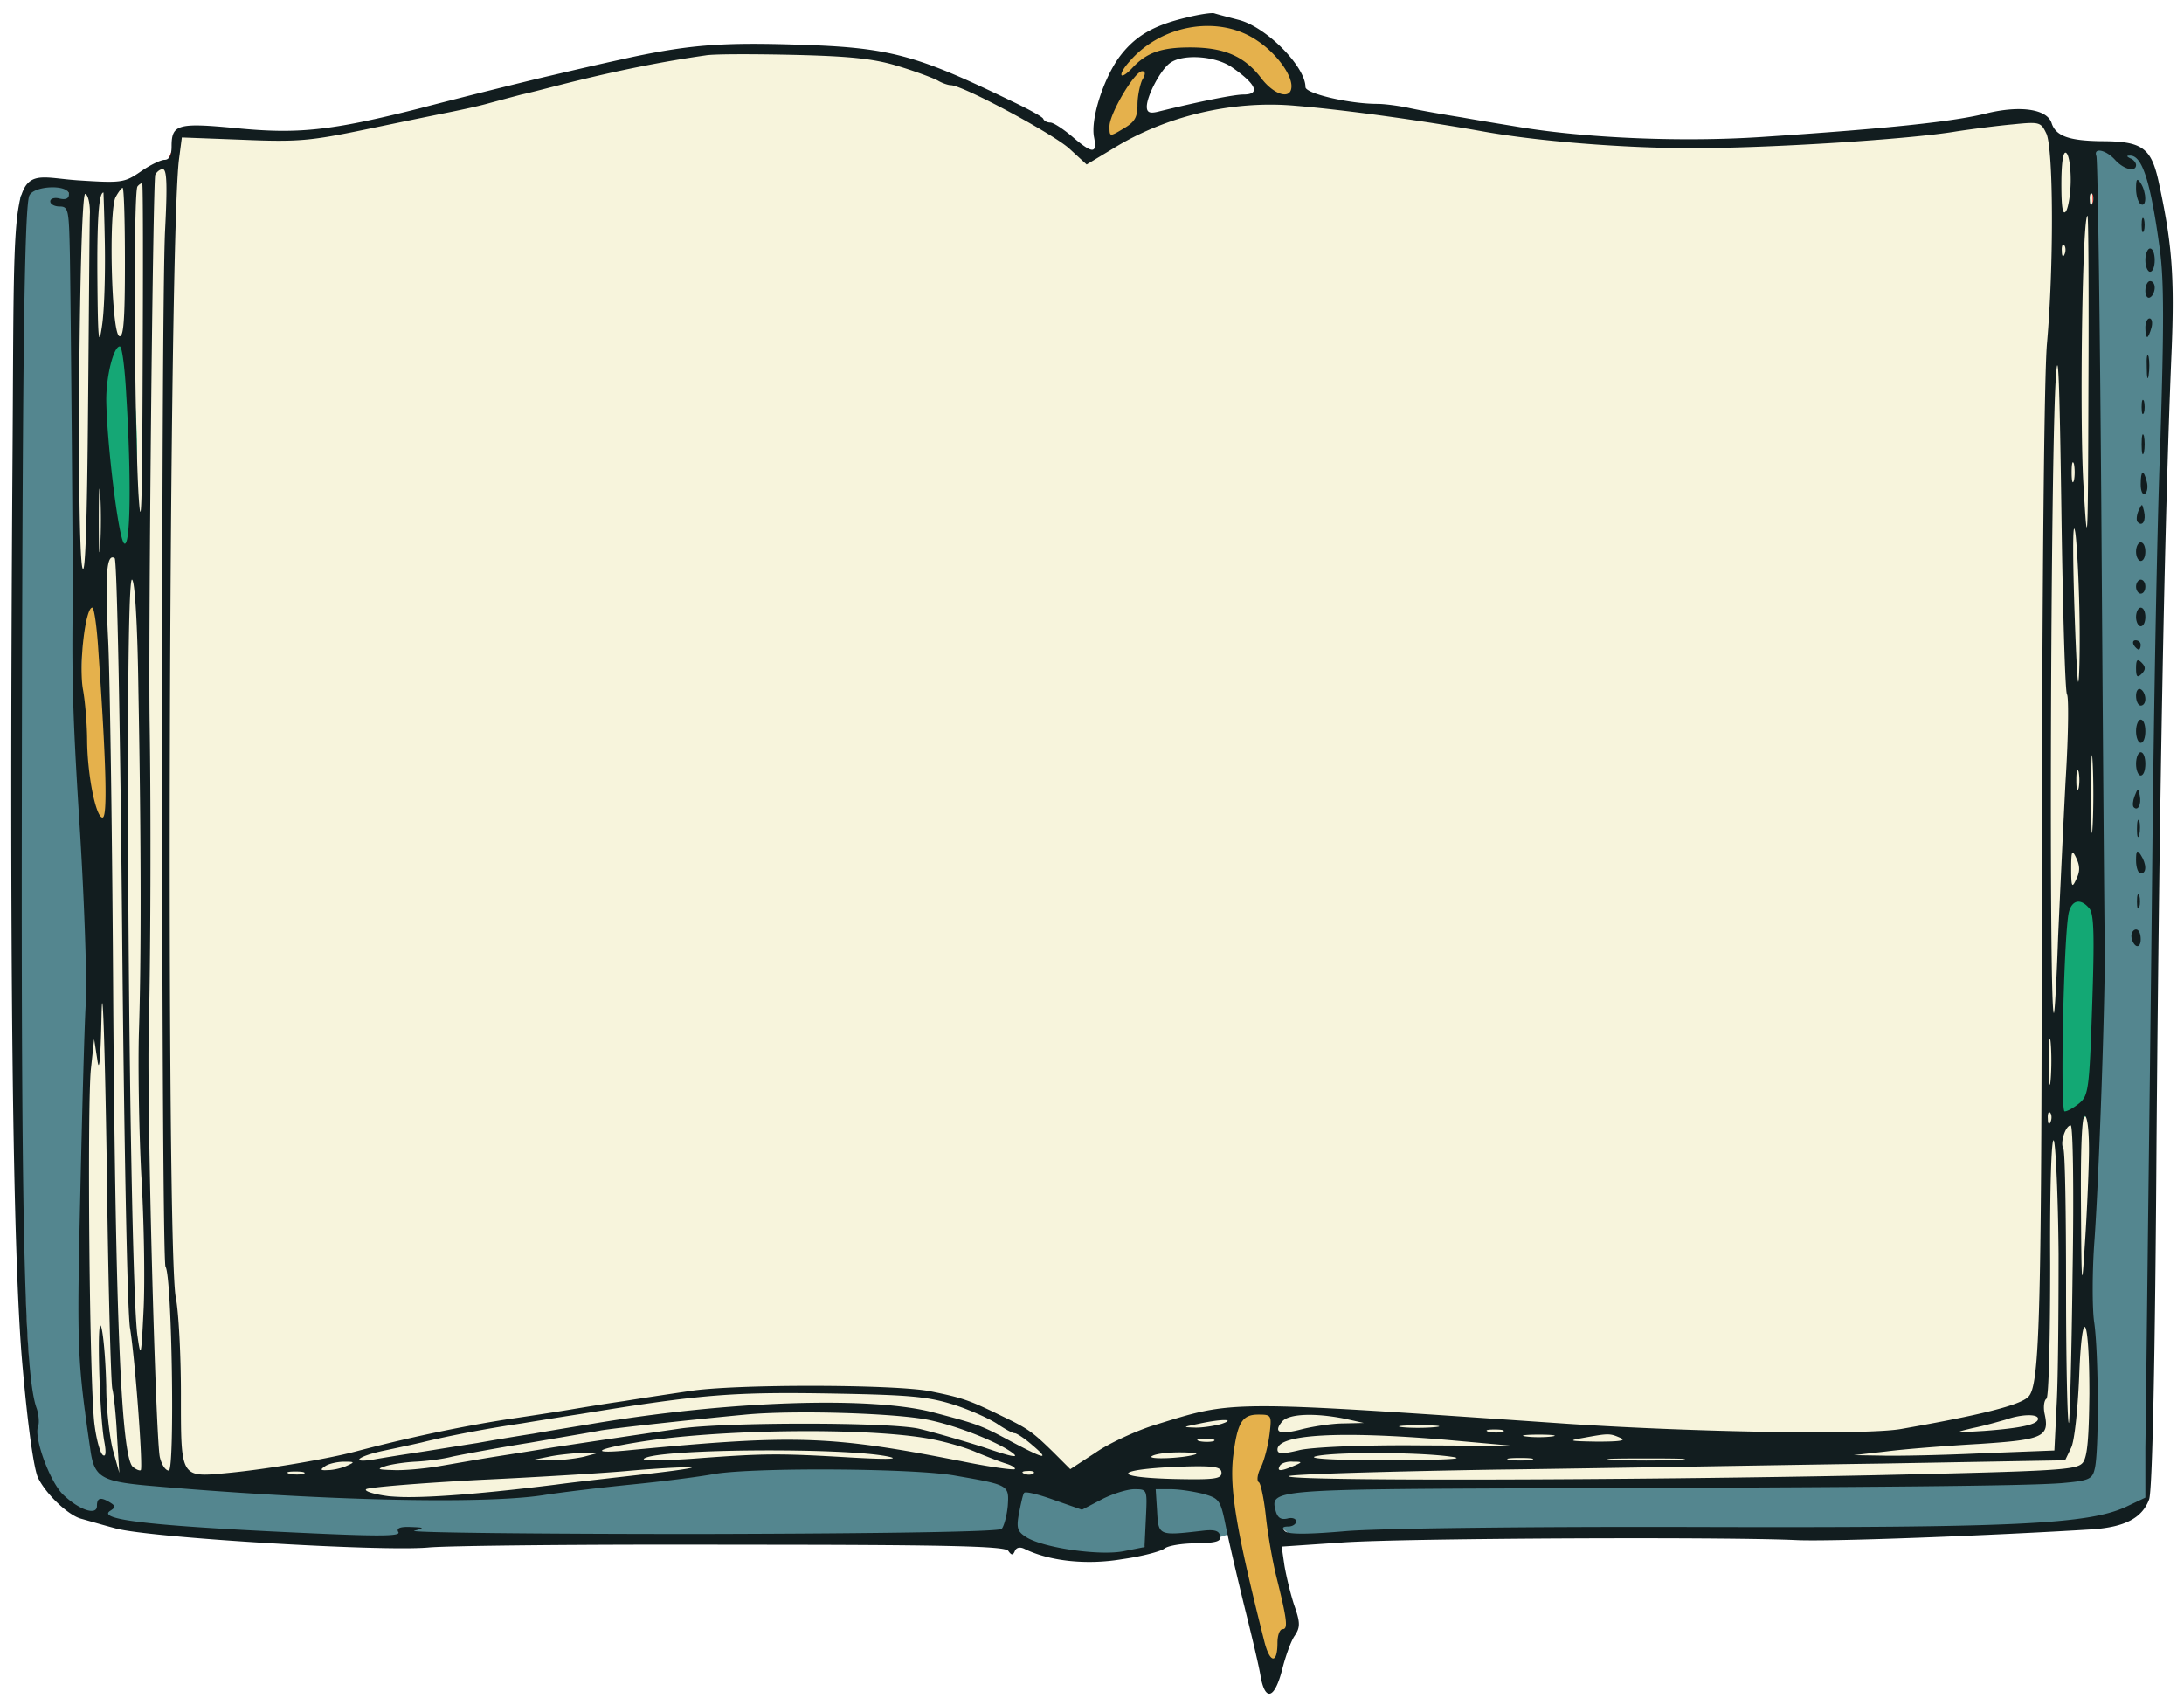 <svg width="1164" height="909" fill="none" xmlns="http://www.w3.org/2000/svg"><g filter="url(#filter0_d_2_755)"><path d="M579.5 76l.074.13h.001l.004-.002.017-.01.07-.039.273-.151a382.112 382.112 0 014.996-2.707 464.406 464.406 0 0113.479-6.892c10.823-5.31 24.438-11.43 35.628-14.685 27.465-7.99 60.185-5.246 96.811.13 9.276 1.36 18.802 2.89 28.555 4.457 28.747 4.617 59.47 9.552 91.583 11.419 26.828 1.56 59.303.732 91.396-.57 9.676-.394 19.317-.83 28.758-1.257 21.876-.99 42.675-1.931 60.355-2.173h.03l.03-.012c20.56-8.948 40.37-10.55 55.85-7.502 6.76 9.24 13.64 13.373 18.85 15.193 2.61.911 4.8 1.242 6.33 1.344.77.051 1.37.045 1.79.027.21-.01.37-.022.47-.033l16.5 718.189-553.843 20.494h-.013L31.148 786.357 22.652 94.641 62.01 92.15l.028-.002.025-.012 27-12.5.052-.024.022-.052 6.958-15.902.12.01.673.05c.592.042 1.47.102 2.61.17 2.283.139 5.62.313 9.841.457 8.44.29 20.412.461 34.541-.008 28.256-.937 65.146-4.438 99.663-14.693 2.241-.666 4.893-1.476 7.91-2.397 28.448-8.684 89.316-27.266 144.051-28.597 60.223-1.464 106.2 12.904 137.119 27.637 15.46 7.366 27.155 14.823 34.985 20.438 3.915 2.808 6.863 5.155 8.832 6.8a88.426 88.426 0 012.217 1.909c.247.22.432.39.555.503l.086.079.053.05.034.032.009.008.002.002.104-.108zm0 0l.073.13-.096.055-.08-.076.103-.11z" fill="#F7F4DC" stroke="red" stroke-width=".3"/><ellipse cx="50.5" cy="376" rx="7.5" ry="82" fill="#E5B14C"/><path d="M1120 529c0 33.689-5.15 61-11.5 61-3.28 0-9.4 6.203-11.5-5.5-1.96-10.938 0-39.225 0-55.5 0-33.689 5.15-61 11.5-61s11.5 27.311 11.5 61z" fill="#13A874"/><ellipse cx="63.5" cy="233.5" rx="9.5" ry="57.5" fill="#15A775"/><path d="M1117.5 69.5l23 4 10.5 29 4 46-10.5 642.5-13 7.5-16 5.5-106.5 5.5-107.25-1.75L688 811.5l-9.5-8L648 813l-35-1.5s-2.001 26.5-72.501 1.5c-1.425-.505-122.147 3.046-243.999.5-132 4.5-250.849-11.329-251-13-.04-.437-22.5-11.5-24-20.671C3 681 6.705 104.539 11 97.5c1.56-2.557 25-21 28 8 .5 90.5 1.861 301.473 7.5 381 1.23 17.344-1.789 259.668-1 259.5 3.486-.742 7.068 34.086 13 33.829 39.5 5 163.5 15.5 198.5 9.5C372 776.5 421.402 775.65 426 774.5c86-3.5 114.499 11 114.499 11H678.5l223.25-2 212.75-3.5v-94.5l2.5-194-1.5-413 2-9z" fill="#54868F"/><path d="M652.5 783l9-37.5L679 747l-3 33 6 54.5 7.5 24-15 32-22-107.5zM693 44.122c0 4.695-13.067 3.047-35.681-16.252-5.841-3.067-13.912-4.579-21.61-8.634-8.645.993-26.636 14.728-29.651 36.567C590 76.787 577.99 84.789 600.028 20.76c0-5.61 30.128-16.76 54.275-16.76S693 38.512 693 44.122z" fill="#E5B14C"/><path d="M632.354 2.366c-17.906 4.227-27.605 9.945-36.06 21.383-8.456 11.935-15.17 33.069-13.181 42.517 1.741 8.951-.995 8.702-11.688-.497-4.725-3.978-9.948-7.46-11.689-7.46-1.492 0-3.233-.745-3.73-1.988-.249-.995-7.958-5.222-16.911-9.449-51.23-24.864-65.157-28.593-114.398-30.085-38.547-1.243-56.204 0-87.041 6.465-10.196 2.237-16.165 3.48-44.764 10.194-7.71 1.74-44.019 10.691-69.634 17.404-47.251 11.935-64.659 13.676-97.486 10.443-31.087-2.983-34.32-1.989-34.32 9.697 0 4.724-1.243 7.21-3.73 7.21-1.99 0-7.71 2.736-12.683 6.217-8.704 5.967-10.197 6.216-33.325 4.724C4.162 86.654 7.892 70.493 6.65 240.065c-1.74 260.822 0 424.675 5.471 482.36 2.736 31.08 5.969 53.954 8.207 58.43 4.476 8.951 15.916 19.642 22.63 21.631 2.736.746 11.192 3.233 18.652 5.222 17.658 4.973 141.257 12.432 166.623 10.194 10.196-.994 83.56-1.74 162.644-1.492 113.651 0 144.489.746 146.478 3.233 1.741 2.486 2.487 2.486 3.482.248.746-1.989 2.735-2.486 5.222-1.243 13.181 6.465 32.827 8.702 51.977 5.47 10.693-1.492 20.89-4.227 22.63-5.719 1.99-1.491 9.451-2.735 16.911-2.735 10.694-.248 13.43-.994 12.684-3.978-.498-2.735-2.985-3.481-9.202-2.735-23.626 2.735-23.626 2.735-24.372-10.443l-.746-11.686h8.207c4.477 0 12.186 1.243 17.16 2.487 8.704 2.486 9.201 3.232 12.186 18.15 1.74 8.454 6.217 27.599 9.947 42.766 3.731 14.919 7.71 31.577 8.456 36.55 2.487 13.427 7.46 11.686 11.439-3.729 1.741-6.962 4.726-15.416 6.715-18.151 2.984-4.476 2.984-6.962-.249-16.162-1.989-5.967-4.227-15.415-5.222-21.134l-1.492-10.194 33.076-2.238c33.573-2.238 202.185-2.984 240.732-1.243 17.906.994 106.195-2.487 158.415-5.719 17.16-1.243 26.36-5.967 30.09-15.913 1.74-4.227 3.24-74.84 3.98-193.192 1.49-179.766 4.23-329.199 7.96-417.714 1.74-41.523.25-58.928-6.96-91.996-3.98-17.654-8.71-21.135-30.34-21.135-17.41-.248-24.38-2.735-26.61-9.697-2.49-7.459-16.67-9.448-34.32-5.221-17.41 4.475-52.73 8.205-120.37 12.68-41.531 2.736-92.015.746-128.572-5.221-7.461-1.243-21.388-3.48-31.087-5.221-9.45-1.492-22.133-3.73-27.853-4.973-5.72-1.243-13.429-2.238-17.16-2.238-14.921 0-38.298-5.47-38.298-8.95 0-10.941-20.89-32.075-35.563-35.805-5.72-1.492-11.44-2.984-12.932-3.48-1.243-.498-7.958.496-14.921 2.237zm37.552 12.183c10.196 6.713 18.403 17.902 18.403 24.367 0 7.459-8.953 4.973-15.916-3.978-8.953-11.935-19.895-16.66-38.05-16.66-15.418 0-23.376 2.736-31.086 11.19-6.715 6.961-7.709 3.48-1.243-3.73C619.173 5.847 649.762.874 669.906 14.549zM479.409 28.473c8.953 2.735 18.155 6.216 20.393 7.46 2.487 1.491 5.72 2.486 6.963 2.486 6.218 0 54.463 25.858 63.168 33.815l9.201 8.453 14.424-8.702c27.854-17.156 63.416-25.61 96.741-22.626 27.107 2.237 67.892 7.956 99.973 13.675 28.848 5.221 74.856 8.95 111.911 8.95 40.785 0 115.637-4.723 140.507-8.95 8.21-1.243 21.64-2.984 29.85-3.73 14.67-1.492 15.17-1.243 18.15 4.973 3.73 8.454 3.98 70.365.25 112.136-1.49 17.654-2.49 128.298-2.74 273.503 0 245.904-.99 281.708-7.21 287.676-4.48 4.475-25.37 9.697-67.89 17.156-18.902 3.232-108.679 1.74-176.82-2.735-185.274-12.681-177.814-12.681-221.334.746-9.451 2.983-23.626 9.448-30.838 14.421l-13.678 8.951-8.953-8.951c-11.688-11.438-13.678-12.681-28.599-19.891-16.414-7.957-19.895-9.2-37.055-12.681-18.652-3.73-104.947-3.978-129.07 0-9.948 1.492-25.118 3.73-34.071 5.221-8.953 1.244-22.382 3.481-29.843 4.725-7.461 1.243-22.133 3.481-32.33 4.972-26.858 4.227-54.463 10.195-80.824 17.156-14.921 3.979-47.251 9.449-67.892 11.438-25.864 2.486-25.367 3.232-25.367-42.269 0-20.885-1.243-44.009-2.735-51.219-5.223-26.605-3.73-566.152 1.74-606.928l1.493-11.438 32.827 1.243c29.096 1.243 36.06.498 64.908-5.47 17.906-3.73 37.303-7.708 43.521-8.95 6.217-1.244 15.667-3.233 21.138-4.725 5.472-1.492 13.927-3.73 18.652-4.973 4.725-.994 15.916-3.978 24.869-6.216 26.859-6.713 50.733-11.437 73.364-14.67 4.228-.745 25.366-.745 47.251-.248 31.335.746 43.272 2.238 55.955 6.216zm177.317.497c12.931 8.951 15.17 14.421 5.968 14.421-4.725 0-22.631 3.481-45.759 9.2-4.228.995-5.72.249-5.72-2.735 0-5.719 7.212-19.394 12.186-23.123 6.715-5.222 24.62-3.979 33.325 2.237zm-47.998 6.714c-1.243 2.735-2.487 8.702-2.487 13.177 0 6.714-1.492 9.2-7.46 12.681-7.461 4.475-7.461 4.475-7.461-1.243 0-6.713 13.429-29.34 17.408-29.34 1.741 0 1.99 1.492 0 4.725zm494.892 53.208c0 7.21-1.24 14.67-2.48 16.659-1.75 2.486-2.49-1.74-2.49-14.421 0-11.437.99-17.653 2.49-16.659 1.49.746 2.48 7.46 2.48 14.421zm23.63-10.691c4.72 5.221 11.19 6.713 11.19 2.735 0-1.243-1.49-2.984-2.99-3.481-1.99-.995-2.23-1.492-.49-1.492 6.71-.497 11.19 13.427 16.16 49.977 2.24 16.658 2.24 40.279.25 103.185-1.74 44.755-3.48 142.967-4.23 218.305-.74 75.089-1.99 171.312-2.48 213.829-.5 42.518-1 89.013-1.25 103.434v26.605l-10.44 4.973c-20.15 9.199-58.94 11.188-228.549 10.691-92.015-.249-170.601.746-187.512 2.238-20.144 1.74-30.341 1.74-32.081 0-1.741-1.741-1.244-2.487 1.74-2.487 2.239 0 4.228-1.243 4.228-2.735 0-1.492-2.238-2.237-4.725-1.492-3.482.746-5.222-.497-6.217-4.226-2.985-11.189-1.492-11.438 142.499-11.935 179.057-.497 256.647-1.243 276.297-2.735 14.17-1.243 16.41-1.989 17.66-7.211 2.48-8.205 2.23-62.905-.25-79.067-1-7.459-1-27.102.25-43.512 2.48-35.555 5.72-128.546 5.47-156.642-.25-10.94-1-109.402-1.74-218.803-.75-109.401-1.99-200.403-2.74-202.143-1.74-4.725 4.97-3.481 9.95 1.989zM87.97 115.994c-2.237 45.998-1.989 548.498.25 552.227 3.481 5.222 4.973 108.656 1.74 108.656-1.74 0-3.73-2.984-4.725-6.962-2.238-8.454-6.963-185.236-5.968-226.759.994-38.788 1.243-116.612.497-164.102-.746-48.733 1.74-288.919 2.984-292.897.746-1.492 2.487-2.983 3.98-2.983 2.238 0 2.486 8.453 1.243 32.82zm-11.936 73.348c-.25 72.603-.747 90.256-2.239 66.636-2.238-42.269-2.735-161.616-.497-163.605.746-.994 1.99-1.74 2.487-1.74.497 0 .497 44.506.249 98.709zM36.74 96.6c0 2.238-1.74 2.984-4.973 2.238-2.736-.746-4.974 0-4.974 1.492 0 1.491 2.238 2.735 4.974 2.735 4.725 0 4.973 1.74 5.47 25.361.498 27.599 1.742 174.047 1.493 188.468-.497 40.777.249 62.16 3.98 120.59 2.237 36.799 3.73 77.824 2.983 90.754-.746 12.929-1.99 60.17-2.984 105.174-1.74 78.321-1.492 84.786 5.471 132.525 1.99 14.172 5.72 16.658 29.843 18.896 89.777 7.957 178.062 10.194 211.138 5.222 10.943-1.741 32.33-4.227 47.251-5.719 15.17-1.492 35.314-3.978 44.765-5.719 21.884-3.481 106.688-2.984 128.075.995 28.6 4.972 28.6 4.972 27.854 16.161-.498 5.222-1.99 10.692-3.233 12.184-1.741 1.491-58.691 2.486-160.903 2.735-87.042 0-155.68-.746-152.199-1.741 5.72-1.492 5.472-1.74-1.989-1.989-5.72-.249-7.71.746-6.466 2.735 1.243 1.989-8.207 2.238-37.801.995-92.015-3.979-123.848-7.46-115.641-12.432 2.735-1.741 2.735-2.487 0-4.227-5.223-3.233-7.212-2.735-7.212 1.74 0 5.222-9.202 2.238-17.657-5.718-7.212-6.465-16.165-30.832-13.678-36.799.746-1.989.249-6.465-.746-9.448-6.217-16.411-8.207-88.267-7.958-306.324.248-243.666 1.243-333.176 3.979-340.138 2.238-5.47 21.138-6.216 21.138-.746zm29.843 36.55c0 30.831-.746 39.782-2.984 39.036-4.228-1.491-5.72-66.884-1.99-74.094 1.493-2.735 3.233-4.973 3.73-4.973.747 0 1.244 17.902 1.244 40.031zm-18.651-26.853c-.25 4.973-.498 51.468-.995 102.937-.498 63.154-1.492 91.499-2.984 86.526-3.233-10.194-1.741-200.403 1.492-199.409 1.492.498 2.487 4.973 2.487 9.946zm7.958 17.405c.248 15.167-.249 34.561-1.492 42.766-1.741 12.183-2.239 7.956-2.487-24.118-.25-32.323.746-46.744 3.233-46.744 0 0 .497 12.68.746 28.096zm1059.42-22.626c-.75 1.989-1.49 1.243-1.49-1.492-.25-2.735.5-4.227 1.24-3.233.75.746 1 2.984.25 4.725zm-2.24 98.212c-.25 87.272-.5 89.51-2.73 50.971-1.99-35.555-.5-142.222 2.23-142.222.5 0 .75 41.026.5 91.251zm-12.68-70.862c-.75 1.989-1.49 1.243-1.49-1.492-.25-2.735.49-4.227 1.24-3.232.75.746 1 2.983.25 4.724zm1.24 234.715c1 1.492.75 22.129-.74 45.998-1.25 23.87-2.99 61.166-3.98 83.046-.75 21.88-1.74 40.279-2.24 40.777-2.74 2.983-1.74-297.87.99-337.901 1.25-19.394 1.99-1.492 2.99 69.619.74 52.712 1.99 96.969 2.98 98.461zM67.33 204.261c2.735 44.258 2.238 81.802-1.244 78.321-2.984-2.984-9.202-53.955-9.45-76.581 0-12.929 3.979-28.345 7.212-28.345 1.243 0 2.735 11.935 3.481 26.605zm1038.03 44.755c-.74 2.486-1.24.497-1.24-4.227s.5-6.713 1.24-4.476c.5 2.487.5 6.465 0 8.703zM53.403 283.825c-.498 7.957-.746 1.989-.746-12.929 0-15.167.248-21.631.746-14.421.497 7.211.497 19.394 0 27.35zm1054.947 40.28c.25 18.399-.25 32.82-.75 32.323-.5-.497-1.49-21.632-2.24-46.993-.74-27.102-.49-40.279.75-32.323.99 7.459 1.99 28.594 2.24 46.993zM65.091 488.953c.995 108.406 2.736 203.884 4.228 212.089 2.736 16.659 6.963 74.094 5.72 75.586-.498.497-2.487-.249-4.228-1.74-6.217-5.222-9.202-79.316-10.445-244.164-.497-88.267-1.74-176.782-2.736-196.922-1.74-35.307-.746-45.998 3.482-43.263 1.244.745 2.984 90.007 3.98 198.414zm8.704-126.558c1.492 81.057 1.492 143.216.25 180.761-.498 17.156 0 51.22 1.242 75.835 1.493 24.615 1.99 56.938 1.244 72.105-1.244 25.361-1.492 26.356-3.233 14.173-4.476-30.086-7.212-403.293-2.984-403.293 1.492 0 2.984 22.377 3.481 60.419zm-21.387-22.626c4.228 60.668 4.974 89.013 2.238 89.013-3.482 0-7.958-21.88-8.207-40.528 0-8.454-.994-21.135-2.238-27.848-2.238-12.68 1.244-43.512 4.974-43.512.995 0 2.487 10.443 3.233 22.875zm1062.902 93.24c-.5 9.448-.75 1.74-.75-16.659 0-18.399.25-26.107.75-16.907.5 9.448.5 24.366 0 33.566zm-7.46-19.891c-.75 2.486-1.24.497-1.24-4.227s.49-6.713 1.24-4.476c.5 2.487.5 6.465 0 8.703zm-1.24 48.484c-2.24 4.973-2.74 4.476-2.74-5.47 0-9.945.5-10.443 2.74-5.718 1.99 4.226 1.99 7.21 0 11.188zm6.96 15.665c2.49 2.983 2.74 14.669 1.49 51.716-1.49 44.258-1.99 47.988-6.71 51.966-2.99 2.486-6.47 4.476-7.96 4.476-2.49 0-.5-94.732 2.24-106.169 1.74-6.714 6.46-7.459 10.94-1.989zM59.869 733.365c.746 2.735 1.99 13.924 2.487 24.864l1.243 19.891-3.482-12.432c-1.74-6.962-3.481-21.88-3.481-33.566-.249-11.686-1.244-25.61-2.487-31.08-2.736-11.686-1.244 46.744 1.492 60.668.995 5.47.746 7.956-.746 6.962-1.492-.995-3.482-8.206-4.477-15.913-2.735-19.146-3.979-169.075-1.989-189.712l1.74-16.162 1.742 11.189c.994 7.459 1.74-.994 2.238-24.864.497-19.891 1.74 15.913 2.735 79.565.746 63.651 2.239 117.855 2.985 120.59zM1092.93 568.517c-.5 5.967-1 1.741-1-9.2 0-10.94.5-15.664 1-10.691.5 5.221.5 14.172 0 19.891zm0 22.378c-.75 1.989-1.49 1.243-1.49-1.492-.25-2.735.49-4.227 1.24-3.233.75.746.99 2.984.25 4.725zm20.39 18.648c-.25 12.183-1.24 33.566-2.24 47.987-1.49 23.869-1.74 22.129-1.99-21.88-.25-30.334.5-47.739 1.99-47.739s2.49 8.702 2.24 21.632zm-8.7 61.911c-.5 43.263-1.5 79.316-1.99 80.061-.75.746-1.49-31.577-1.49-71.359 0-40.031-.5-73.846-1.5-75.089-1.74-2.984 1.25-12.183 3.98-12.183 1.25 0 1.74 35.306 1 78.57zm-7.46-10.195c0 30.086-.25 65.89-1 79.814l-1.24 25.112-38.55 1.492c-21.14.995-45.26 1.492-53.47 1.243l-14.919-.248 17.409-1.99c9.7-1.243 31.83-2.983 49.24-3.978 34.32-2.238 37.8-3.729 35.07-16.161-.75-3.481-.25-7.211.99-7.957 1.24-.746 1.99-32.323 1.99-72.105-.25-41.523.75-68.624 1.99-65.392.99 2.984 2.24 30.085 2.49 60.17zm16.41 74.592c-.25 23.372-1 33.566-3.48 36.799-3.24 3.978-12.44 4.475-111.167 6.713-130.313 2.735-314.593 3.232-312.106.497.995-.994 50.733-2.486 110.419-3.481 59.685-.746 152.447-2.486 205.914-3.232l97.49-1.74 3.23-6.714c1.74-3.481 3.48-19.891 4.23-37.296 1.49-40.279 5.47-34.063 5.47 8.454zm-604.318 6.216c8.953 2.984 19.149 7.708 22.631 10.194 3.73 2.487 7.709 4.725 8.953 4.725.995 0 5.222 2.735 9.201 6.216 9.699 8.205 7.212 7.956-11.439-1.99-15.668-8.453-17.906-9.199-40.537-15.167-33.076-8.951-109.175-6.464-182.787 5.968-8.953 1.492-22.88 3.729-31.087 5.221-8.206 1.243-21.636 3.481-29.842 4.973-8.207 1.243-21.636 3.481-29.843 4.724-8.207 1.243-19.398 2.984-24.869 3.978-13.181 2.238-9.451-1.492 4.227-4.475 5.969-1.243 15.171-3.232 20.642-4.476 12.932-3.232 33.324-7.21 53.468-10.194 8.953-1.492 22.88-3.729 31.086-4.973 65.406-10.691 81.571-11.934 136.78-10.94 40.537.746 49.49 1.741 63.416 6.216zm-13.678 7.957c15.17 3.232 36.309 11.686 44.018 17.404 3.979 2.984-.248 2.238-15.418-2.983-11.689-3.73-27.356-8.205-34.817-9.946-17.16-3.481-101.963-3.481-126.832 0-29.346 4.227-52.225 7.708-67.147 9.946a3029.546 3029.546 0 01-31.086 4.972c-9.45 1.492-23.377 3.979-30.837 5.222-7.461 1.243-18.155 2.238-23.626 1.989-8.704-.249-9.45-.497-3.979-2.238 3.482-.994 10.445-1.989 15.419-2.237 5.222-.249 14.175-1.244 19.895-2.736 5.969-1.243 24.62-4.724 41.78-7.459 17.16-2.983 33.822-5.718 37.304-6.464 7.46-1.243 47.997-5.719 77.094-8.454 26.112-2.486 81.57-.746 98.232 2.984zm181.047 7.459c-.746 5.967-2.736 13.675-4.477 17.405-1.989 3.729-2.487 7.459-1.243 8.205.995.497 2.736 8.702 3.73 17.902.995 9.448 3.482 23.62 5.471 31.825 5.969 23.87 6.466 28.594 3.482 28.594-1.492 0-2.735 3.232-2.735 7.21 0 11.438-3.979 11.189-6.964-.497-14.921-59.176-18.652-81.305-16.662-98.71 2.238-18.15 4.725-22.377 13.429-22.377 6.964 0 7.212.249 5.969 10.443zm40.288-8.205l9.947 2.237-10.693.249c-5.969 0-15.668 1.492-21.885 2.984-12.186 3.232-15.916 1.989-10.943-3.978 3.482-4.227 17.409-4.725 33.574-1.492zm369.301 0c0 2.983-8.7 4.973-28.6 6.464-16.16.995-16.66.995-6.21-1.491 6.21-1.244 13.92-3.481 17.41-4.476 8.45-2.984 17.4-3.232 17.4-.497zm-435.204 2.735c-3.482.994-9.451 1.989-13.678 1.989-7.212-.249-7.212-.249 1.243-1.989 12.435-2.735 20.641-2.735 12.435 0zm113.651 1.74c-4.974.498-12.932.498-17.408 0-4.228-.497 0-.994 9.45-.994 9.699 0 13.181.497 7.958.994zm-269.083 6.216c8.207 1.492 19.398 4.724 24.869 7.211 5.471 2.237 12.435 4.973 15.668 5.967 3.233.995 5.222 2.238 4.725 2.984-.746.497-12.186-.995-25.864-3.73-71.623-14.172-90.275-14.918-178.56-6.464-21.884 2.237-20.392-.249 2.487-3.979 42.526-7.21 122.853-8.205 156.675-1.989zm305.392-3.729c-1.741.497-5.223.497-7.461 0-2.487-.746-.995-1.244 2.985-1.244 4.227 0 5.968.498 4.476 1.244zm-30.589 4.226l36.06 3.233-50.981-.249c-29.843-.248-55.956.995-62.67 2.487-9.202 2.237-11.937 2.237-11.937-.249 0-8.205 33.324-9.946 89.528-5.222zm56.701-1.74c-3.979.497-9.947.497-13.677 0-3.98-.497-.747-.995 6.714-.995s10.694.498 6.963.995zm36.558.746c3.482 1.492-.746 1.989-12.435 1.989-14.921-.249-15.916-.497-7.46-1.989 13.678-2.486 14.175-2.486 19.895 0zm-216.858 1.74c-1.741.498-5.223.498-7.461 0-2.487-.746-.995-1.243 2.985-1.243 4.227 0 5.968.497 4.476 1.243zm-172.342 8.454c4.973 1.243-3.731 1.243-21.139.249-37.801-2.238-45.511-2.238-82.068.497-16.414 1.243-29.097 1.243-28.102.249 5.223-5.47 110.17-6.216 131.309-.995zm-162.893-.249c-3.979.995-11.937 1.99-17.408 1.99l-9.948-.249 8.705-1.741c4.725-.994 12.683-1.74 17.408-1.989h8.704l-7.461 1.989zm325.785-1.243c-6.218 2.238-26.61 2.984-23.377.995 1.989-1.243 8.455-1.989 14.673-1.989 6.217 0 10.196.497 8.704.994zm135.536 1.243c9.45 1.244-.497 1.741-32.33 1.99-26.361 0-43.272-.746-39.79-1.99 7.958-2.486 54.214-2.486 72.12 0zm43.023 1.741c-3.233.497-8.206.497-11.191 0-3.233-.497-.746-.995 5.472-.995 6.217 0 8.704.498 5.719.995zm78.338 0c-9.45.497-24.372.497-33.573 0-9.451-.497-1.741-.746 16.662-.746s26.112.249 16.911.746zm-709.514 3.232c-2.735 1.243-7.212 2.238-9.947 2.238-4.228.249-4.228-.249-1.244-2.238 1.99-1.243 6.466-2.237 9.948-2.237 5.72 0 5.72.248 1.243 2.237zm504.842 0c-6.964 2.984-9.202 2.984-7.461 0 .746-1.492 3.979-2.486 6.963-2.237 5.223 0 5.223.248.498 2.237zm-341.95 3.978c-17.159 1.99-40.039 4.476-50.981 5.968-46.008 5.719-76.348 7.708-89.529 6.216-7.709-.995-13.18-2.735-11.937-3.73.995-.994 28.351-3.232 60.432-4.973 32.081-1.491 67.395-3.729 78.337-4.724 10.943-.994 25.616-1.989 32.33-1.989 6.964-.248-1.492 1.243-18.652 3.232zm303.403-.248c0 3.232-3.979 3.729-25.864 3.232-36.309-.994-29.594-5.719 9.201-6.713 13.43-.249 16.663.497 16.663 3.481zm-489.174.497c-1.741.497-5.223.497-7.461 0-2.487-.746-.995-1.243 2.984-1.243 4.228 0 5.969.497 4.477 1.243zm388.951-.249c-.746.746-2.984.995-4.725.249-1.989-.746-1.243-1.492 1.492-1.492 2.736-.248 4.228.498 3.233 1.243zm36.309 13.924c5.72-2.983 13.678-5.47 17.409-5.47 6.963 0 6.963 0 6.217 15.416l-.746 15.415-11.191 2.238c-12.684 2.487-42.526-1.74-51.728-7.459-4.725-2.984-5.471-4.724-3.979-12.681.995-4.972 1.99-9.945 2.736-10.94.497-.994 7.709.746 15.916 3.73l14.921 5.221 10.445-5.47z" fill="#121D1F"/><path d="M1138.44 93.616c0 3.73 1.24 7.46 2.48 8.206 3.24 1.989 3.24-6.216 0-11.19-1.99-2.983-2.48-2.237-2.48 2.984zm2.98 19.394c0 3.481.5 4.724 1.25 2.984.49-1.492.49-4.476 0-6.216-.75-1.492-1.25-.249-1.25 3.232zm1.99 18.648c0 3.481 1.25 6.216 2.49 6.216 1.49 0 2.49-2.735 2.49-6.216 0-3.481-1-6.216-2.49-6.216-1.24 0-2.49 2.735-2.49 6.216zm0 16.411c0 2.735 1.25 4.227 2.49 3.481 1.49-.746 2.49-3.232 2.49-5.222 0-1.989-1-3.481-2.49-3.481-1.24 0-2.49 2.238-2.49 5.222zm0 19.642c0 2.735.5 4.973 1 4.973s1.49-2.238 2.24-4.973c.74-2.735.25-4.973-1-4.973-1.24 0-2.24 2.238-2.24 4.973zm.75 21.134c0 5.47.5 7.459.99 4.227.5-2.984.5-7.459 0-9.945-.74-2.238-1.24.248-.99 5.718zm-2.74 21.134c0 3.481.5 4.725 1.25 2.984.49-1.492.49-4.475 0-6.216-.75-1.492-1.25-.249-1.25 3.232zm0 19.892c0 4.724.5 6.713 1.25 4.227.49-2.238.49-6.216 0-8.703-.75-2.237-1.25-.248-1.25 4.476zm-.49 21.382c0 3.481.99 5.719 2.23 4.973 1.25-.746 1.74-3.729 1-6.464-1.74-6.962-3.23-6.216-3.23 1.491zm-1.25 14.173c-.99 2.487-1.24 5.222-.25 5.968 2.49 2.486 4.48-.995 3.24-5.968-1-4.227-1-4.227-2.99 0zm-1.24 21.631c0 2.736 1.24 4.973 2.48 4.973 1.5 0 2.49-2.237 2.49-4.973 0-2.735-.99-4.972-2.49-4.972-1.24 0-2.48 2.237-2.48 4.972zm0 18.649c0 1.989 1.24 3.73 2.48 3.73 1.5 0 2.49-1.741 2.49-3.73 0-1.989-.99-3.73-2.49-3.73-1.24 0-2.48 1.741-2.48 3.73zm0 16.161c0 2.735 1.24 4.973 2.48 4.973 1.5 0 2.49-2.238 2.49-4.973s-.99-4.973-2.49-4.973c-1.24 0-2.48 2.238-2.48 4.973zm-1.25 14.918c.75 1.243 1.99 2.486 2.74 2.486.5 0 .99-1.243.99-2.486 0-1.492-1.24-2.486-2.73-2.486-1.24 0-1.74.994-1 2.486zm1.25 12.432c0 4.724.74 5.222 2.98 2.984 2.24-2.238 2.24-3.73 0-5.968-2.24-2.237-2.98-1.74-2.98 2.984zm0 14.67c0 2.984 1.24 5.221 2.48 5.221 1.5 0 2.49-1.491 2.49-3.481 0-1.989-.99-4.475-2.49-5.221-1.24-.746-2.48.746-2.48 3.481zm0 18.897c0 3.48 1.24 6.216 2.48 6.216 1.5 0 2.49-2.736 2.49-6.216 0-3.481-.99-6.216-2.49-6.216-1.24 0-2.48 2.735-2.48 6.216zm0 17.404c0 3.481 1.24 6.216 2.48 6.216 1.5 0 2.49-2.735 2.49-6.216 0-3.481-.99-6.216-2.49-6.216-1.24 0-2.48 2.735-2.48 6.216zm-.75 17.156c-.99 2.487-1.24 5.222-.49 5.968 2.23 2.238 4.22-1.492 3.23-6.216-.75-4.227-1-4.227-2.74.248zm1.24 17.654c0 3.978.5 5.47 1.25 2.983.49-2.238.49-5.718 0-7.459-.75-1.492-1.25.249-1.25 4.476zm-.49 16.659c0 3.978 1.24 6.962 2.48 6.962 3.24 0 3.24-4.973 0-9.946-1.99-2.984-2.48-2.238-2.48 2.984zm.49 21.88c0 3.481.5 4.724 1.25 2.984.49-1.492.49-4.476 0-6.216-.75-1.492-1.25-.249-1.25 3.232zm-2.98 18.399c0 1.989 1.25 4.476 2.49 5.222 1.49.746 2.49-.746 2.49-3.481 0-2.984-1-5.222-2.49-5.222-1.24 0-2.49 1.492-2.49 3.481z" fill="#121D1F"/></g><defs><filter id="filter0_d_2_755" x="0" y="0" width="1164" height="908.823" filterUnits="userSpaceOnUse" color-interpolation-filters="sRGB"><feFlood flood-opacity="0" result="BackgroundImageFix"/><feColorMatrix in="SourceAlpha" values="0 0 0 0 0 0 0 0 0 0 0 0 0 0 0 0 0 0 127 0" result="hardAlpha"/><feOffset dy="7"/><feGaussianBlur stdDeviation="3"/><feComposite in2="hardAlpha" operator="out"/><feColorMatrix values="0 0 0 0 0 0 0 0 0 0 0 0 0 0 0 0 0 0 0.25 0"/><feBlend in2="BackgroundImageFix" result="effect1_dropShadow_2_755"/><feBlend in="SourceGraphic" in2="effect1_dropShadow_2_755" result="shape"/></filter></defs></svg>